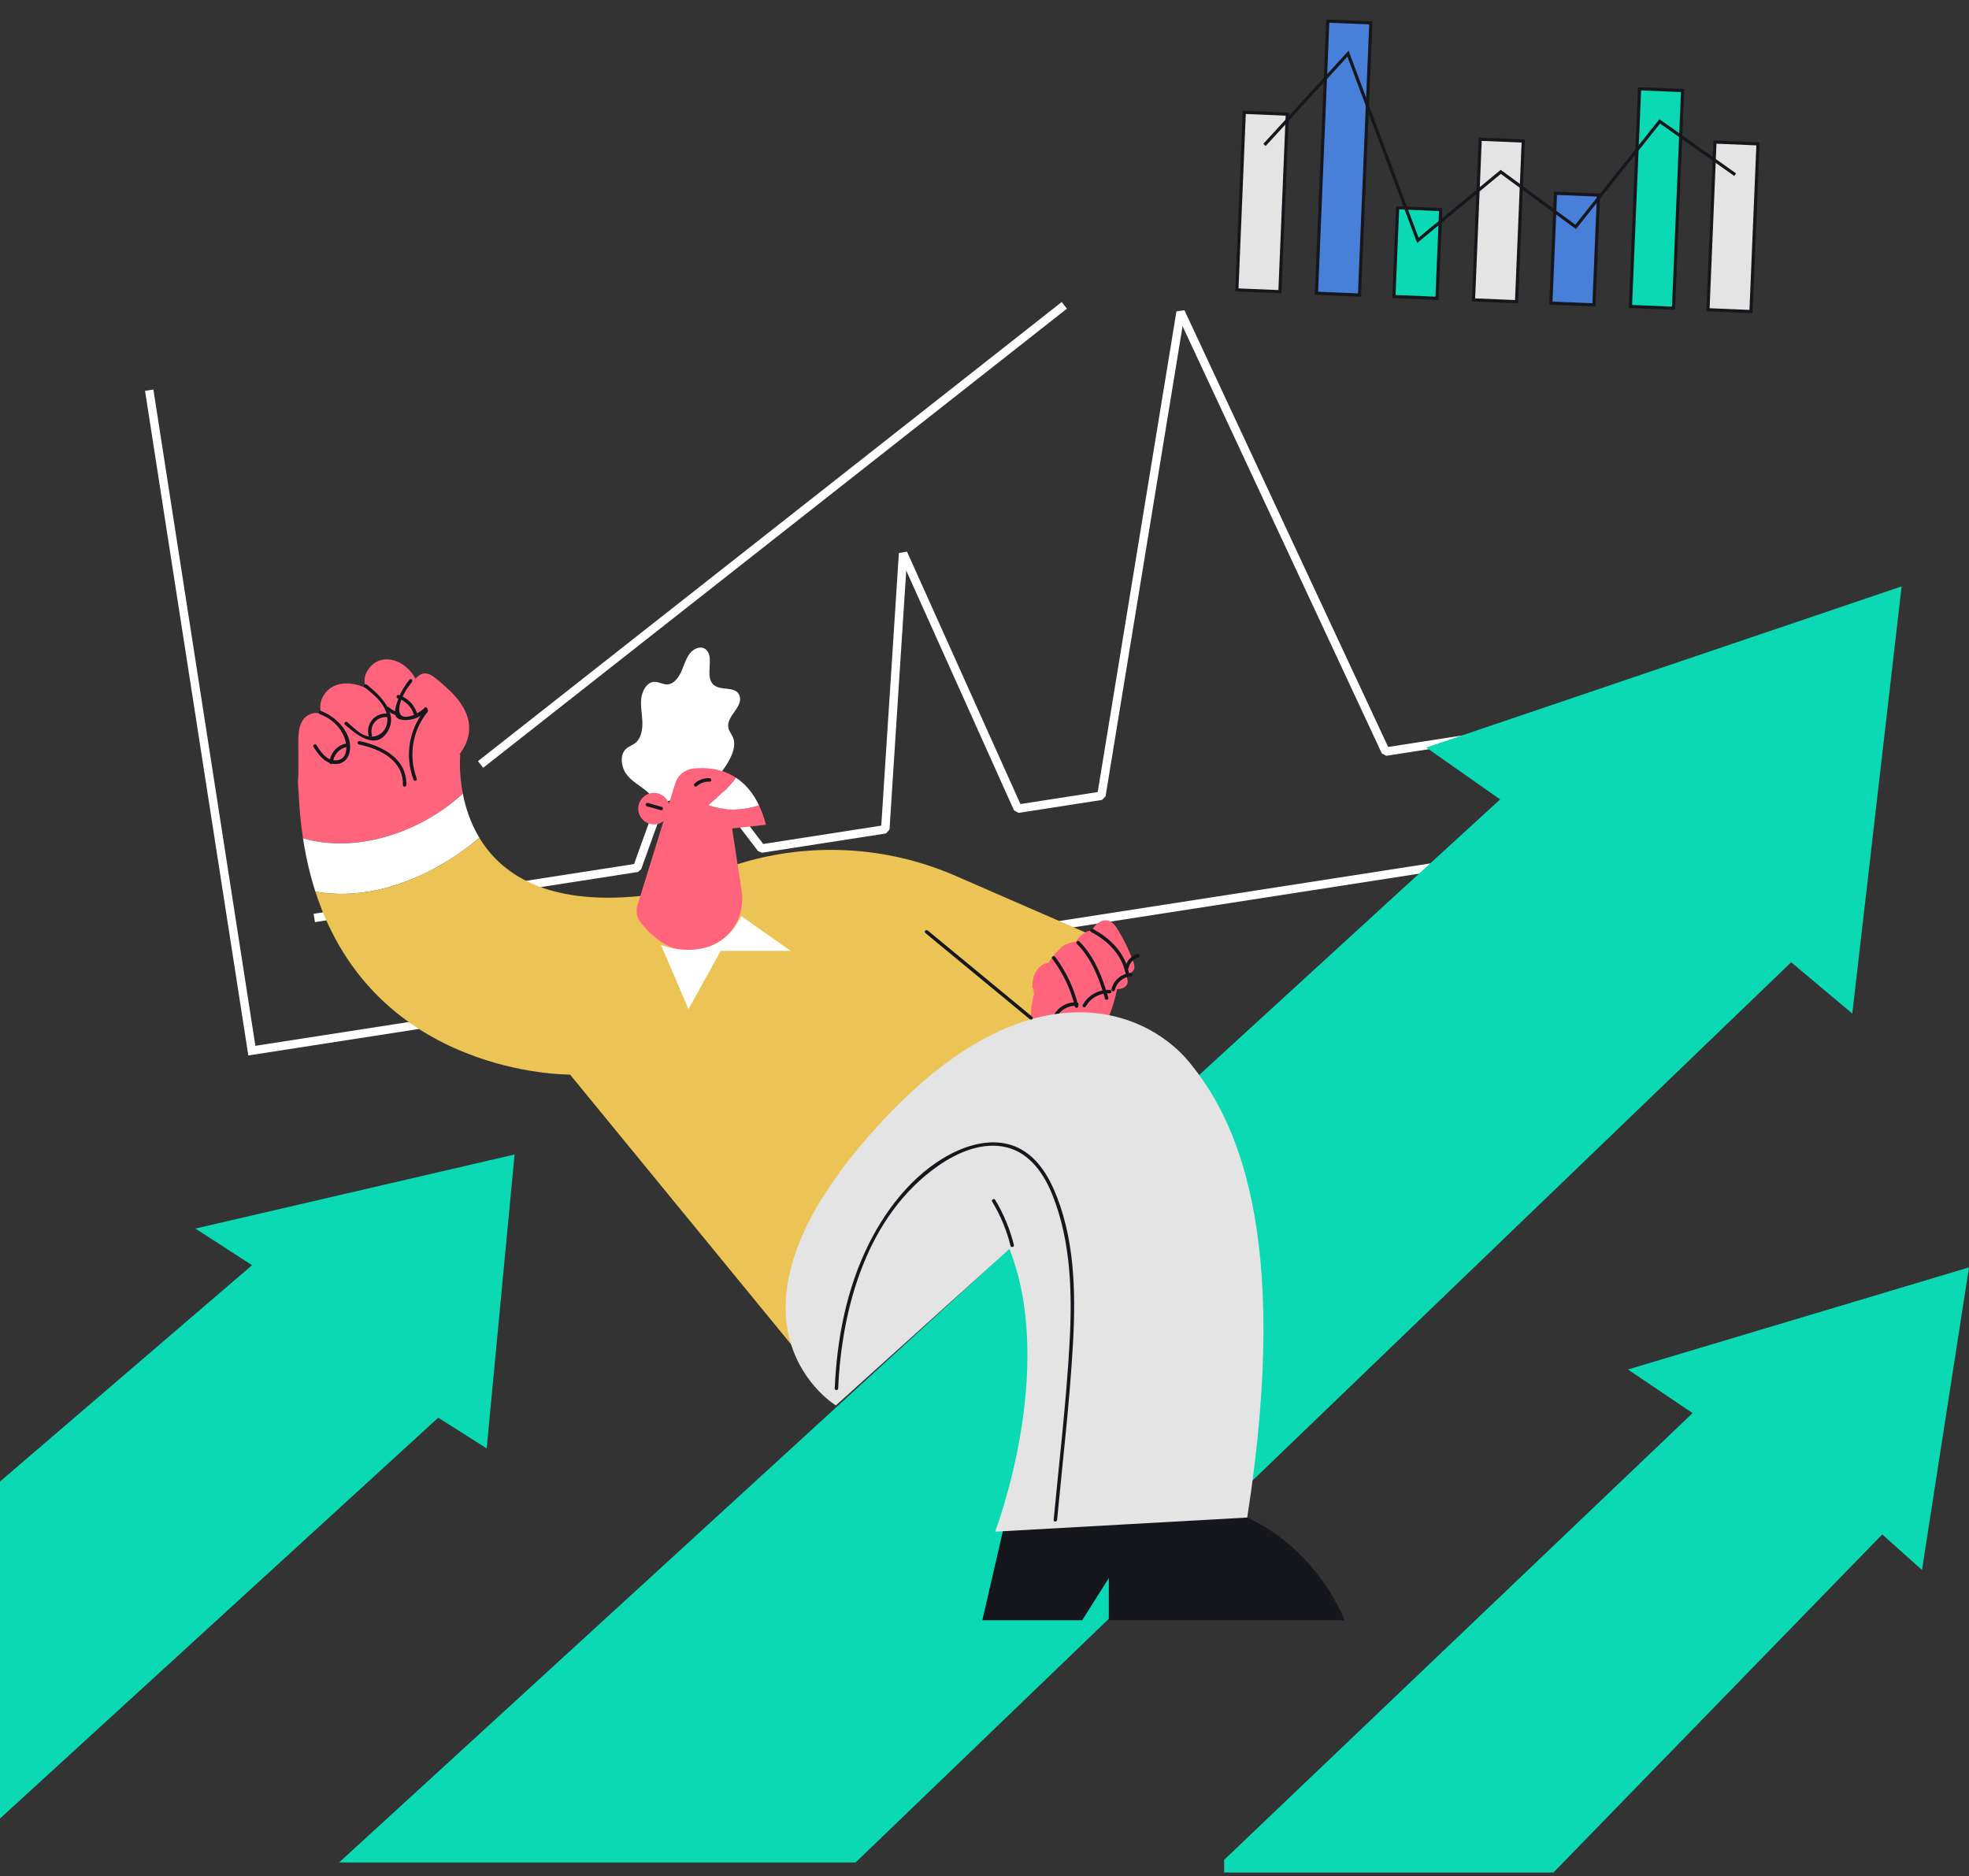 <svg width="445" height="424" viewBox="0 0 445 424" fill="none" xmlns="http://www.w3.org/2000/svg">
<rect x="0" y="0" width="445" height="424" fill="#333333" stroke="none"/>
<g clip-path="url(#clip0_190:550)">
<path d="M56.12 238.544L32.777 88.332L34.667 88.038L57.716 236.366L363.465 188.892L363.753 190.776L56.12 238.544Z" fill="white"/>
<path d="M71.175 208.409L70.88 206.525L143.3 195.281L153.172 167.837L154.831 167.586L172.484 190.751L199.169 186.602L203.151 124.993L204.978 124.662L230.619 181.721L248.084 179.012L265.88 70.368L267.689 70.117L313.724 168.819L346.407 163.744L346.701 165.628L313.305 170.815L312.297 170.277L267.264 73.728L249.855 180.001L249.06 180.789L230.193 183.718L229.173 183.167L204.809 128.948L201.029 187.491L200.221 188.373L172.221 192.722L171.313 192.359L154.374 170.133L144.903 196.464L144.152 197.083L71.175 208.409Z" fill="white"/>
<path d="M239.942 68.266L108.023 172.026L109.204 173.526L241.123 69.766L239.942 68.266Z" fill="white"/>
</g>
<path d="M76.639 420.933L339.034 180.674L322.343 168.954L429.773 132.53L418.625 229.077L404.814 217.482L193.366 420.933H76.639Z" fill="#0BD9B3"/>
<path d="M0 334.84L56.967 285.953L44.155 277.67L116.295 260.927L109.993 327.347L99.043 320.416L0 411.004V334.84Z" fill="#0BD9B3"/>
<path d="M276.662 420.342L382.532 319.376L367.921 309.517L445 286.441L434.377 354.827L425.392 346.794L351.076 423.218H276.662V420.342Z" fill="#0BD9B3"/>
<path d="M67.439 178.451C67.439 179.147 67.439 179.844 67.444 180.541L67.455 178.539C67.46 178.575 67.465 178.612 67.47 178.648C67.616 182.48 67.964 186.073 68.479 189.458C80.745 192.999 95.132 188.054 104.601 179.371C103.628 174.343 104.024 170.511 104.024 170.511L103.805 170.542C105.017 168.93 105.906 167.11 106.026 165.056C106.311 160.195 102.318 156.43 98.704 153.503C97.945 152.889 97.124 152.25 96.177 152.203C95.299 152.161 94.493 152.671 93.91 153.399C93.905 153.388 93.9 153.378 93.895 153.373C92.486 150.757 89.652 148.698 86.704 149.062C83.755 149.432 81.384 152.936 82.788 155.551C80.464 154.423 77.63 153.992 75.316 155.141C73.003 156.29 71.599 159.358 72.841 161.619C71.463 160.543 69.295 161.391 68.37 162.873C67.444 164.354 67.418 166.206 67.423 167.953C67.429 170.324 67.429 172.69 67.434 175.061C67.319 176.199 67.309 177.338 67.439 178.451Z" fill="#FF647C"/>
<path d="M108.344 189.359C106.306 185.99 105.193 182.459 104.6 179.381C95.132 188.059 80.745 193.004 68.478 189.468C69.139 193.825 70.09 197.824 71.271 201.5C84.311 203.866 98.111 197.97 108.344 189.359Z" fill="white"/>
<path d="M215.973 197.954C200.14 191.054 182.326 190.202 165.905 195.568L144.634 202.514C123.445 204.641 113.233 197.455 108.345 189.359C98.112 197.97 84.313 203.866 71.272 201.495C84.749 243.43 128.832 242.864 128.832 242.864L179.138 304.271L251.788 213.569L215.973 197.954Z" fill="#EBC455"/>
<path d="M148.679 183.458C148.689 181.409 147.296 179.709 145.819 178.549C144.348 177.39 142.663 176.49 141.529 174.909C140.391 173.329 140.042 170.713 141.379 169.351C142.044 168.675 142.975 168.451 143.687 167.843C144.925 166.787 145.247 164.817 145.174 163.054C145.102 161.291 144.722 159.524 144.94 157.777C145.159 156.029 146.225 154.225 147.759 154.106C148.804 154.022 149.802 154.735 150.847 154.683C152.236 154.615 153.307 153.237 153.951 151.823C154.596 150.409 155.012 148.818 155.943 147.637C156.874 146.452 158.6 145.849 159.65 146.899C161.408 148.656 159.416 152.509 160.987 154.48C162.541 156.425 166.249 154.792 167.132 157.225C168.053 159.768 164.044 161.869 164.616 164.536C164.793 165.358 165.385 165.976 165.692 166.751C166.259 168.186 165.755 169.871 165.084 171.249C164.039 173.391 162.583 175.263 160.851 176.703C157.44 179.532 153.171 180.556 149.048 181.508C149.137 180.738 148.991 179.937 148.648 179.272L148.679 183.458Z" fill="white"/>
<path d="M160.061 181.955C162.364 180.036 164.663 178.117 166.342 175.778C162.962 173.557 159.224 173.412 156.645 173.698C154.752 173.906 153.177 175.226 152.61 177.041L144.056 204.636C143.651 205.946 143.916 207.381 144.769 208.457C150.821 216.044 156.842 215.732 161.314 213.569C165.874 211.364 168.386 206.372 167.621 201.37L165.463 187.243L173.107 186.4C172.675 184.731 172.14 183.281 171.531 182.007C167.886 183.255 163.711 183.26 160.061 181.955Z" fill="#FF647C"/>
<path d="M166.341 175.777C164.666 178.117 162.363 180.036 160.06 181.955C163.71 183.26 167.885 183.254 171.535 182.007C170.116 179.027 168.291 177.056 166.341 175.777Z" fill="white"/>
<path d="M151.357 182.761C151.357 184.726 149.766 186.317 147.8 186.317C145.835 186.317 144.244 184.726 144.244 182.761C144.244 180.795 145.835 179.204 147.8 179.204C149.76 179.199 151.357 180.795 151.357 182.761Z" fill="#FF647C"/>
<path d="M242.028 215.907C242.46 214.493 242.912 213.042 243.843 211.899C244.774 210.755 246.313 209.98 247.722 210.385C248.913 210.729 249.739 211.795 250.431 212.829C252.032 215.221 253.4 217.774 254.502 220.442C254.741 221.024 254.975 221.663 254.793 222.267C254.502 223.229 253.322 223.598 252.318 223.567C249.771 223.489 247.374 221.648 246.625 219.199L242.028 215.907Z" fill="#FF647C"/>
<path d="M233.065 222.661C234.068 224.548 235.067 226.431 236.07 228.318C236.907 229.888 238.093 231.677 239.809 231.573C241.187 231.49 242.253 230.102 242.492 228.666C242.731 227.237 242.341 225.786 241.899 224.418C241.306 222.572 240.61 220.737 239.492 219.193C238.998 218.512 238.384 217.867 237.594 217.674C236.59 217.425 235.524 217.971 234.786 218.746C232.971 220.649 232.852 224.044 234.531 226.035L233.065 222.661Z" fill="#FF647C"/>
<path d="M239.704 242.181C235.675 239.924 233.293 235.312 233.028 230.7C232.763 226.088 234.406 221.523 236.891 217.628C238.508 215.096 240.968 212.574 243.968 212.793C245.798 212.928 247.379 214.072 248.845 215.174C249.901 215.964 250.977 216.781 251.679 217.893C253.166 220.249 252.646 223.317 251.882 225.994C250.878 229.52 249.454 233.087 246.739 235.546C244.264 237.787 240.593 239.378 240.053 242.675L239.704 242.181Z" fill="#FF647C"/>
<path d="M236.288 224.252C236.366 221.013 237.354 217.82 239.127 215.075C239.569 214.394 240.115 213.697 240.926 213.442C242.31 213.011 243.75 214.03 244.686 215.106C246.246 216.895 247.301 219.011 248.336 221.101C249.282 223.01 250.135 225.505 248.57 226.961C247.514 227.939 245.71 227.913 244.395 227.216C243.079 226.519 242.169 225.292 241.462 224.039C241.223 223.613 240.942 223.129 240.448 223.004C240.136 222.926 239.809 223.01 239.507 223.103C238.327 223.472 237.204 224.008 236.195 224.684L236.288 224.252Z" fill="#FF647C"/>
<path d="M245.679 213.24C246.053 211.935 246.448 210.593 247.244 209.527C248.039 208.467 249.334 207.733 250.514 208.092C251.513 208.394 252.189 209.371 252.761 210.312C254.081 212.501 255.199 214.836 256.099 217.28C256.296 217.815 256.484 218.403 256.322 218.959C256.068 219.849 255.074 220.202 254.232 220.181C252.095 220.134 250.104 218.465 249.5 216.214L245.679 213.24Z" fill="#FF647C"/>
<path d="M237.792 216.661C240.246 219.922 241.967 223.546 242.929 227.513C243.049 228.002 243.798 227.794 243.683 227.305C242.706 223.27 240.964 219.584 238.468 216.266C238.166 215.871 237.49 216.256 237.792 216.661Z" fill="#16171C"/>
<path d="M243.375 213.323C246.682 216.615 248.491 221.273 249.729 225.698C249.864 226.182 250.618 225.974 250.483 225.49C249.209 220.941 247.332 216.157 243.926 212.772C243.573 212.418 243.021 212.97 243.375 213.323Z" fill="#16171C"/>
<path d="M255.149 219.858C254.197 215.324 250.968 212.054 246.964 209.948C246.522 209.714 246.127 210.39 246.569 210.624C250.407 212.641 253.485 215.72 254.395 220.066C254.504 220.555 255.253 220.347 255.149 219.858Z" fill="#16171C"/>
<path d="M238.373 231.199C238.805 228.813 240.988 227.143 243.401 227.351C243.9 227.393 243.9 226.613 243.401 226.572C240.666 226.332 238.108 228.293 237.619 230.991C237.531 231.485 238.285 231.693 238.373 231.199Z" fill="#16171C"/>
<path d="M245.382 227.487C246.5 225.532 248.554 224.404 250.805 224.497C251.31 224.518 251.305 223.738 250.805 223.717C248.289 223.618 245.965 224.908 244.711 227.097C244.462 227.529 245.133 227.919 245.382 227.487Z" fill="#16171C"/>
<path d="M251.95 223.769C252.355 222.058 253.832 220.784 255.595 220.68C256.094 220.649 256.099 219.869 255.595 219.9C253.489 220.025 251.685 221.502 251.196 223.566C251.081 224.05 251.835 224.258 251.95 223.769Z" fill="#16171C"/>
<path d="M255.09 218.715C255.34 217.576 256.172 216.682 257.3 216.38C257.784 216.25 257.581 215.496 257.092 215.626C255.714 216.001 254.643 217.108 254.337 218.507C254.233 219.001 254.981 219.209 255.09 218.715Z" fill="#16171C"/>
<path d="M227.017 344.496L222.009 366.189H244.586L250.597 356.668V366.189H303.888C303.888 366.189 296.453 346.243 275.477 340.685L227.017 344.496Z" fill="#16171C"/>
<path d="M149.385 213.569C149.385 213.569 161.911 218.66 167.516 207.033L178.69 214.9H162.884L155.594 228.081L149.385 213.569Z" fill="white"/>
<path d="M188.902 317.64C188.902 317.64 159.633 299.852 195.115 258.182C230.598 216.517 258.613 227.764 268.696 239.962C278.778 252.161 292.094 277.467 281.877 342.978L224.894 346.17C224.894 346.17 238.896 309.768 228.144 282.288L188.902 317.64Z" fill="#E4E4E4"/>
<path d="M157.492 177.665C158.298 176.942 159.291 176.605 160.368 176.662C160.867 176.688 160.867 175.908 160.368 175.882C159.088 175.814 157.887 176.256 156.941 177.114C156.572 177.452 157.123 178.003 157.492 177.665Z" fill="#16171C"/>
<path d="M146.199 182.225C147.249 182.522 148.305 182.823 149.355 183.12C149.839 183.255 150.047 182.506 149.563 182.366C148.513 182.069 147.457 181.768 146.407 181.471C145.923 181.336 145.715 182.085 146.199 182.225Z" fill="#16171C"/>
<path d="M92.549 153.591C91.457 154.937 90.568 156.409 89.991 158.052C89.648 159.035 88.837 161 89.523 161.999C90.142 162.898 91.795 162.799 92.715 162.659C94.218 162.425 95.508 161.65 96.506 160.522C96.839 160.147 96.288 159.591 95.955 159.971C94.785 161.291 89.986 163.735 90.235 160.116C90.381 158 91.805 155.738 93.105 154.142C93.417 153.757 92.866 153.201 92.549 153.591Z" fill="#16171C"/>
<path d="M96.09 160.335C92.44 164.833 91.421 170.755 93.444 176.199C93.615 176.667 94.369 176.464 94.198 175.991C92.279 170.833 93.168 165.171 96.642 160.886C96.954 160.501 96.408 159.945 96.09 160.335Z" fill="#16171C"/>
<path d="M72.332 161.438C75.046 162.425 77.302 164.594 78.067 167.433C78.592 169.388 78.244 172.102 75.446 171.826C73.595 171.644 72.436 169.809 71.515 168.4C71.24 167.979 70.569 168.374 70.839 168.795C71.936 170.48 73.231 172.352 75.389 172.648C77.074 172.877 78.483 171.941 78.93 170.303C80.069 166.102 76.143 162.004 72.534 160.689C72.067 160.512 71.864 161.266 72.332 161.438Z" fill="#16171C"/>
<path d="M82.353 155.286C84.677 157.132 87.552 159.415 87.547 162.691C87.542 165.301 85.28 167.074 82.763 166.31C81.157 165.826 79.748 164.292 78.505 163.231C78.125 162.909 77.569 163.455 77.954 163.783C80.522 165.977 84.838 169.653 87.537 165.452C90.23 161.266 85.914 157.122 82.904 154.735C82.514 154.423 81.957 154.974 82.353 155.286Z" fill="#16171C"/>
<path d="M87.317 160.398C88.076 161.053 88.939 161.521 89.912 161.781C90.395 161.911 90.603 161.157 90.12 161.027C89.283 160.803 88.529 160.413 87.874 159.846C87.489 159.524 86.938 160.07 87.317 160.398Z" fill="#16171C"/>
<path d="M81.072 168.254C85.798 169.221 91.206 171.805 91.055 177.421C91.039 177.925 91.819 177.92 91.835 177.421C91.996 171.457 86.365 168.545 81.28 167.5C80.791 167.401 80.583 168.155 81.072 168.254Z" fill="#16171C"/>
<path d="M84.053 166.086C83.496 163.798 85.311 161.838 87.614 162.077C88.114 162.129 88.108 161.349 87.614 161.297C84.781 161.001 82.633 163.554 83.299 166.294C83.423 166.783 84.172 166.575 84.053 166.086Z" fill="#16171C"/>
<path d="M75.256 172.31C75.391 170.552 76.733 169.128 78.444 168.8C78.938 168.706 78.73 167.953 78.236 168.046C76.161 168.441 74.638 170.22 74.471 172.31C74.44 172.809 75.22 172.804 75.256 172.31Z" fill="#16171C"/>
<path d="M94.223 161.099C93.557 159.165 92.055 157.698 90.105 157.09C89.626 156.939 89.418 157.693 89.897 157.844C91.576 158.369 92.897 159.643 93.469 161.307C93.635 161.78 94.389 161.577 94.223 161.099Z" fill="#16171C"/>
<path d="M189.428 313.797C190.239 295.343 196.027 274.784 211.865 263.6C216.284 260.48 222.066 257.948 227.557 259.326C232.871 260.657 236.043 265.477 237.936 270.286C242.064 280.795 242.345 292.452 241.721 303.58C240.977 316.917 239.386 330.228 238.128 343.523C238.081 344.022 238.861 344.017 238.908 343.523C240.161 330.228 241.757 316.917 242.501 303.58C243.151 291.948 242.896 279.381 238.05 268.555C236.261 264.562 233.526 260.735 229.325 259.071C225.139 257.417 220.48 258.265 216.487 260.038C207.492 264.036 200.67 272.47 196.375 281.096C191.331 291.215 189.147 302.561 188.653 313.787C188.627 314.301 189.407 314.296 189.428 313.797Z" fill="#16171C"/>
<path d="M229.137 281.356C228.233 277.753 226.823 274.363 224.91 271.181C224.65 270.749 223.979 271.144 224.234 271.576C226.116 274.706 227.499 278.023 228.383 281.564C228.508 282.053 229.257 281.845 229.137 281.356Z" fill="#16171C"/>
<path d="M209.13 210.865C216.997 217.359 224.864 223.849 232.731 230.343C233.116 230.66 233.672 230.109 233.282 229.792C225.415 223.297 217.548 216.808 209.681 210.314C209.296 209.997 208.74 210.548 209.13 210.865Z" fill="#16171C"/>
<g clip-path="url(#clip1_190:550)">
<path d="M290.936 25.799L281.209 25.39L279.534 65.52L289.262 65.93L290.936 25.799Z" fill="#E4E4E4"/>
<path d="M291.231 27.329L291.278 26.216L291.311 25.458L280.867 25.016L279.161 65.864L289.606 66.306L291.231 27.329ZM290.563 26.141L290.524 27.036L290.523 27.043L290.476 28.156L288.922 65.559L279.908 65.184L281.55 25.765L290.563 26.141Z" fill="#16171C"/>
<path d="M309.815 5.177L300.086 4.768L297.519 66.284L307.247 66.694L309.815 5.177Z" fill="#487FD9"/>
<path d="M309.318 25.624L309.39 23.787L309.392 23.78L310.185 4.835L299.745 4.394L299.194 17.566L299.148 18.679L297.143 66.623L307.588 67.065L309.318 25.624ZM299.95 16.748L300.429 5.141L309.443 5.516L308.753 22.072L308.674 23.901L308.673 23.908L306.907 66.316L297.893 65.94L299.895 17.865L299.95 16.748Z" fill="#16171C"/>
<path d="M325.605 47.363L315.876 46.953L315.039 67.022L324.767 67.431L325.605 47.363Z" fill="#0BD9B3"/>
<path d="M325.836 50.331L325.874 49.368L325.974 47.021L317.96 46.684L317.187 46.648L315.531 46.582L314.665 67.364L325.102 67.805L325.836 50.331ZM317.458 47.37L318.23 47.407L325.224 47.703L325.128 49.98L325.09 50.942L324.414 67.054L315.401 66.679L316.21 47.321L317.448 47.371L317.457 47.373L317.458 47.37Z" fill="#16171C"/>
<path d="M344.257 31.876L334.529 31.467L333.014 67.77L342.742 68.179L344.257 31.876Z" fill="#E4E4E4"/>
<path d="M344.158 42.944L344.197 42.085L344.636 31.535L334.192 31.093L333.699 42.908L333.663 43.863L332.647 68.12L343.086 68.554L344.158 42.944ZM334.44 42.298L334.875 31.843L343.888 32.218L343.497 41.576L343.459 42.428L342.401 67.814L333.388 67.438L334.395 43.261L334.396 43.254L334.44 42.298Z" fill="#16171C"/>
<path d="M361.266 44.096L351.538 43.687L350.503 68.507L360.231 68.917L361.266 44.096Z" fill="#487FD9"/>
<path d="M361.592 44.963L361.643 43.757L361.636 43.756L351.203 43.316L351.045 47.123L351.007 47.975L350.13 68.849L360.574 69.291L361.592 44.963ZM351.74 47.634L351.888 44.056L360.9 44.438L360.886 44.691L360.884 44.698L360.834 45.904L360.833 45.911L359.891 68.543L350.877 68.168L351.7 48.486L351.74 47.634Z" fill="#16171C"/>
<path d="M380.277 20.473L370.548 20.064L368.494 69.268L378.223 69.677L380.277 20.473Z" fill="#0BD9B3"/>
<path d="M380.167 31.449L380.205 30.597L380.641 20.135L370.197 19.693L369.608 33.753L369.556 34.966L369.555 34.973L368.112 69.607L378.556 70.049L380.167 31.449ZM370.373 32.799L370.889 20.434L379.901 20.817L379.515 30.109L379.478 30.954L377.875 69.3L368.862 68.925L370.322 34.012L370.373 32.799Z" fill="#16171C"/>
<path d="M397.309 32.513L387.581 32.103L386 70.001L395.727 70.41L397.309 32.513Z" fill="#E4E4E4"/>
<path d="M396.947 49.994L396.961 49.632L396.975 49.272L397.693 32.177L387.249 31.735L387.092 35.464L387.056 36.309L385.637 70.351L390.354 70.552L390.717 70.567L391.071 70.58L396.083 70.796L396.947 49.994ZM386.374 69.664L387.749 36.803L387.787 35.95L387.929 32.474L396.941 32.856L396.259 49.144L396.245 49.504L396.224 49.865L395.384 70.041L391.189 69.865L390.828 69.851L390.472 69.837L386.374 69.664Z" fill="#16171C"/>
<path d="M320.278 54.915L304.519 12.809L286.04 33.001L285.511 32.519L304.782 11.463L320.596 53.726L339.166 38.389L356.033 50.786L375.038 26.948L392.358 39.182L391.946 39.767L375.175 27.921L356.163 51.77L339.192 39.295L320.278 54.915Z" fill="#16171C"/>
</g>
<defs>
<clipPath id="clip0_190:550">
<rect width="330.976" height="170.285" fill="white" transform="translate(32.777 68.259)"/>
</clipPath>
<clipPath id="clip1_190:550">
<rect width="121.919" height="65.902" fill="white" transform="translate(285.833) rotate(11.229)"/>
</clipPath>
</defs>
</svg>
